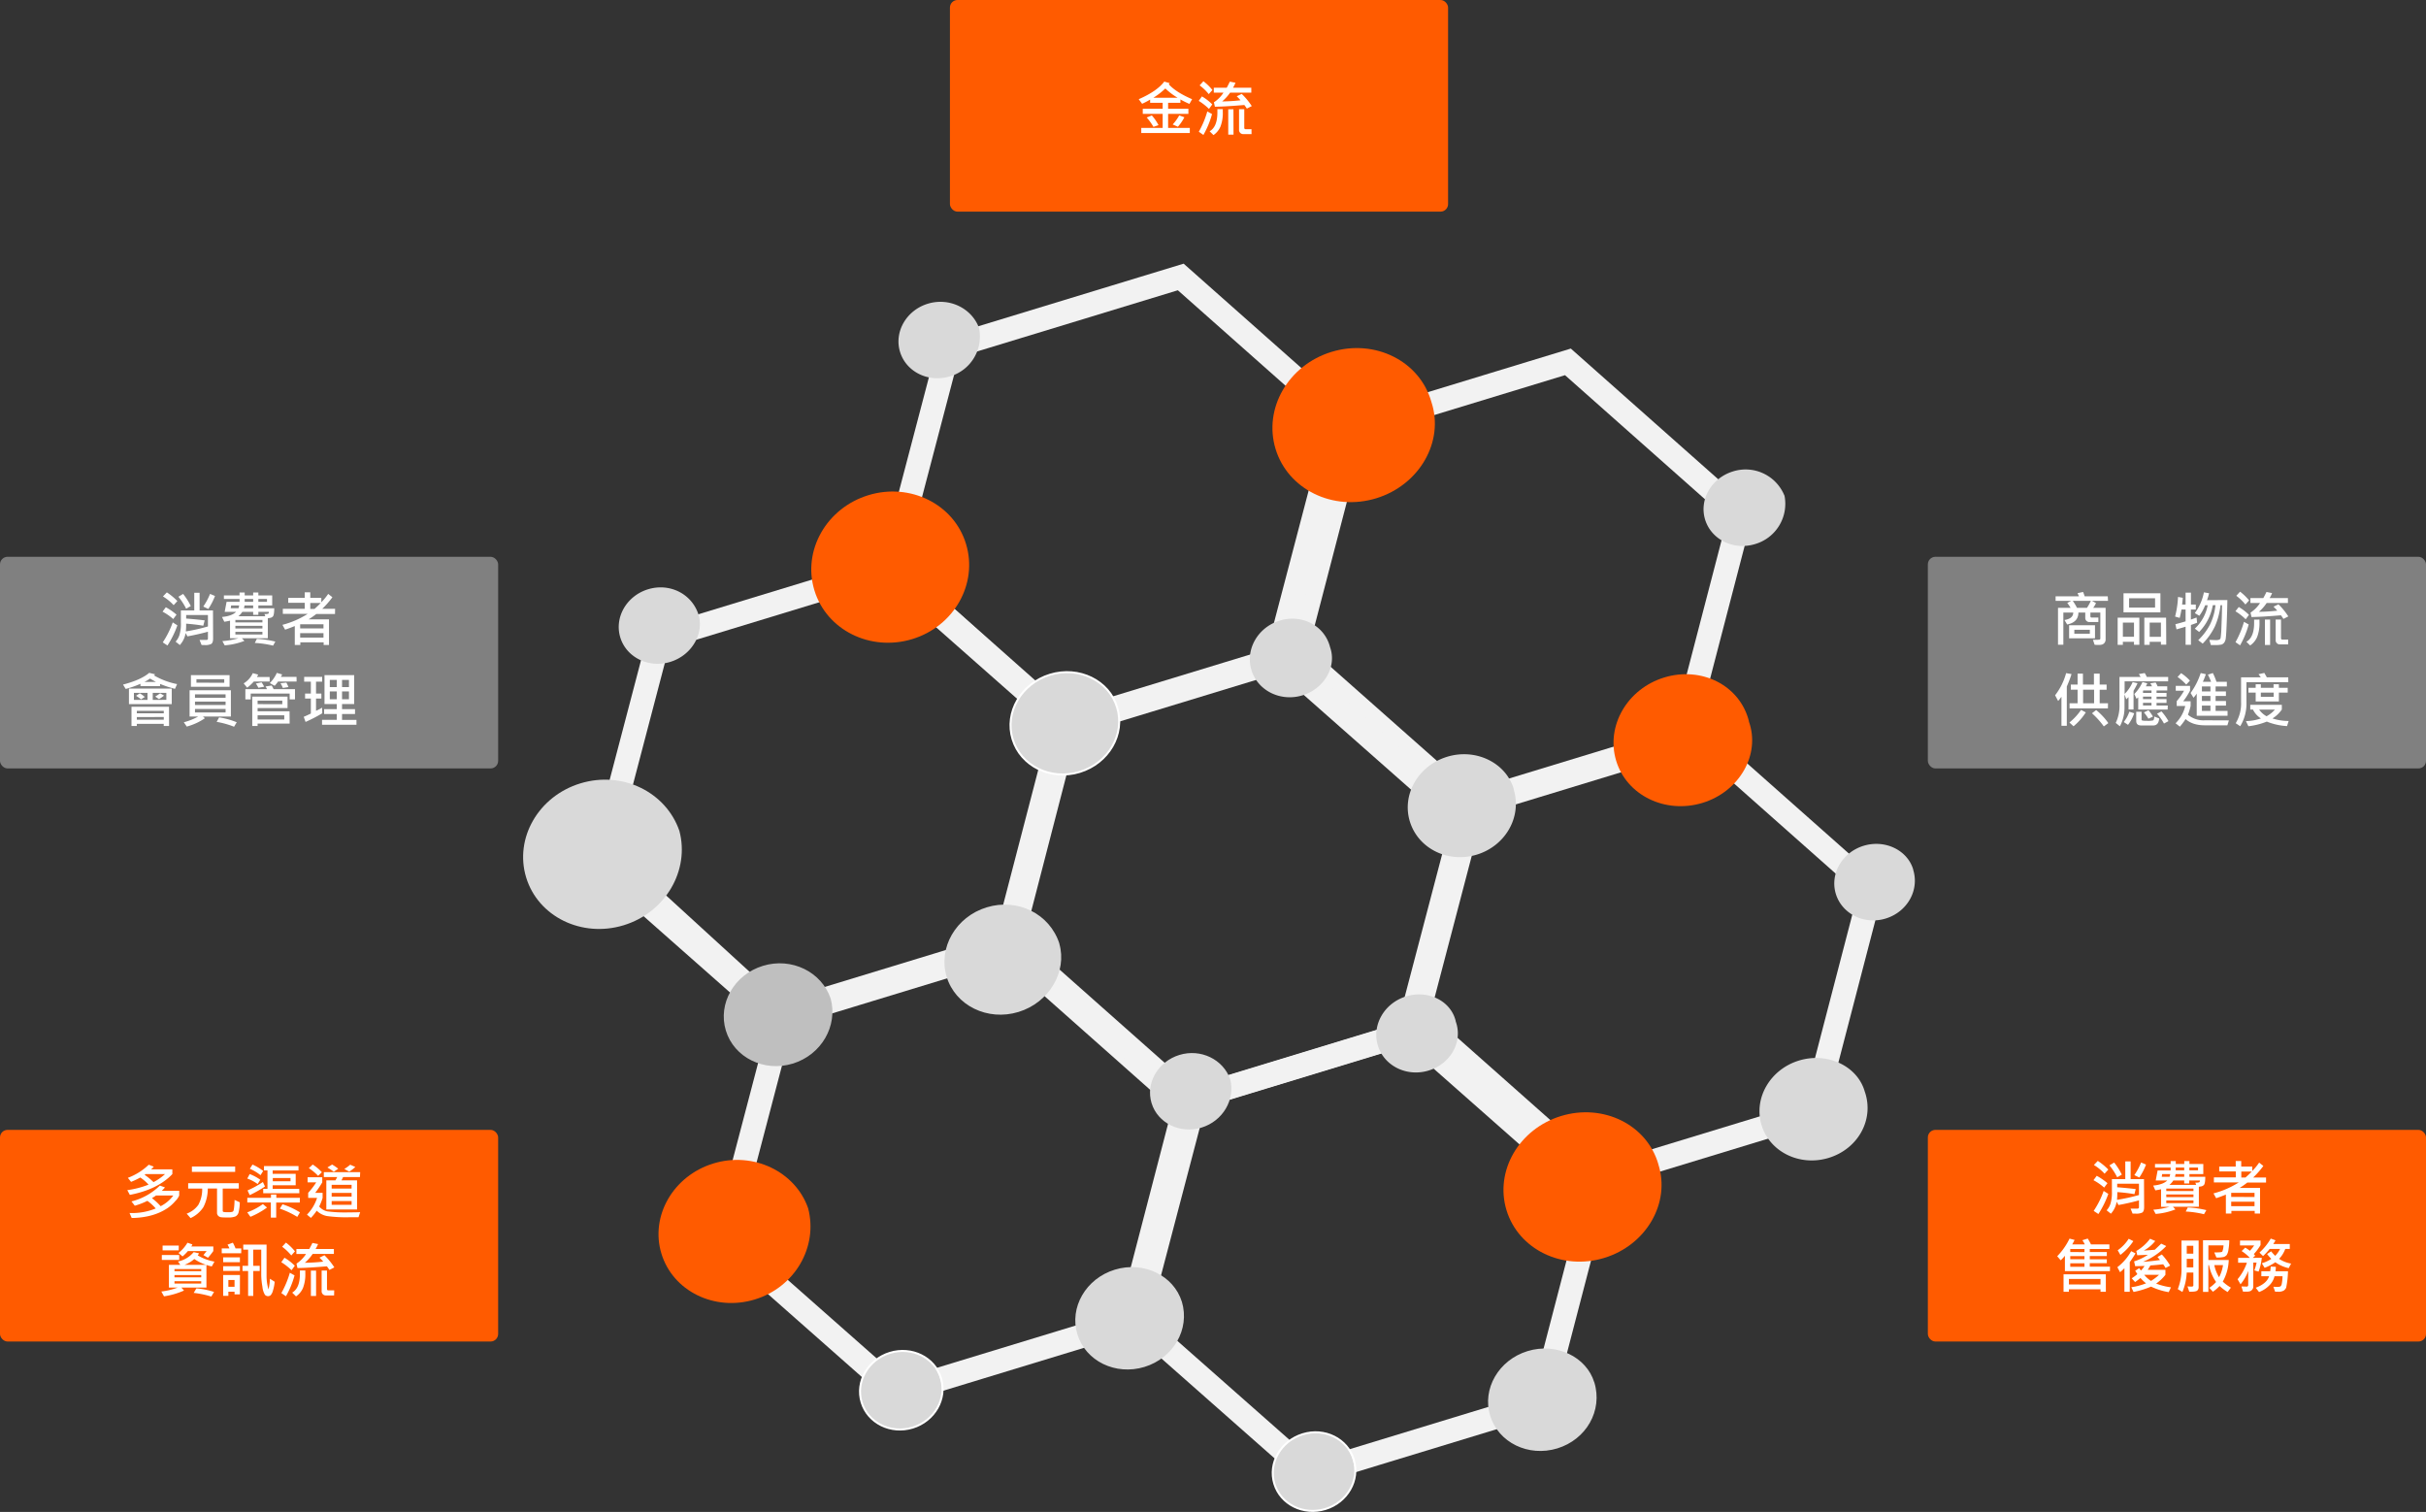 <svg data-name="layer1" xmlns="http://www.w3.org/2000/svg" viewBox="0 0 907 565.22">
  <rect x="0" y="0" width="907" height="565.22" fill="#333333" stroke="none"/>
  <g class="js-group js-group1" data-name="g1">
    <path fill="none" stroke="#f2f2f2" stroke-miterlimit="8" stroke-width="8.882" d="M397.59 270.6l86.65-26.41 21.72-83.47-64.52-57.18-86.65 26.41-21.92 83.53 64.72 57.12z"/>
    <path d="M414.16 264.81c-2.54-7.22-11.09-11.45-19.28-8.95s-12.94 10.77-10.6 18.49 10.9 11.95 19.1 9.45a15.66 15.66 0 0 0 10.78-19" fill="#d9d9d9" fill-rule="evenodd"/>
    <path d="M414 265.3c-2.35-7.71-10.9-11.94-19.09-9.44s-12.94 10.77-10.6 18.49 10.9 11.95 19.1 9.45 12.94-10.78 10.59-18.5" fill="none" stroke="#fff" stroke-linejoin="round" stroke-width=".751"/>
    <path fill="none" stroke="#f2f2f2" stroke-miterlimit="8" stroke-width="8.882" d="M489.73 550.93l86.65-26.41 21.73-83.47-64.52-57.19-86.65 26.41-21.93 83.54 64.72 57.12z"/>
    <path d="M596.05 516.79c-2.89-9.52-14.13-15-24.93-11.7s-17.08 14.1-14 24.15 14.29 15.52 25.09 12.23 17.08-14.1 13.86-24.68M505.71 545.72c-1.94-7.81-10.49-12-18.69-9.54s-12.94 10.78-10.59 18.5 10.89 11.94 19.09 9.44 12.94-10.77 10.19-18.4" fill="#d9d9d9" fill-rule="evenodd"/>
    <path d="M506.11 545.63c-2.34-7.72-10.89-12-19.09-9.45s-12.94 10.78-10.59 18.5 10.89 11.94 19.09 9.44 12.94-10.77 10.59-18.49" fill="none" stroke="#fff" stroke-linejoin="round" stroke-width=".751"/>
    <path fill="none" stroke="#f2f2f2" stroke-miterlimit="8" stroke-width="8.882" d="M289.16 379.44l86.63-26.4 21.71-83.47-64.51-57.2-86.63 26.4-21.91 83.54 64.71 57.13zM441.82 411.95l86.63-26.4L550.36 302l-64.78-57.33-86.62 26.4-21.65 83.68 64.51 57.2z"/>
    <path fill="none" stroke="#f2f2f2" stroke-miterlimit="8" stroke-width="8.882" d="M335.43 520.51l86.62-26.4 21.71-83.48-64.51-57.2-86.62 26.41-21.92 83.53 64.72 57.14zM396.8 269.79l-62.93-56.89M289.14 377.44l-63.2-57.78M595.84 445.21l-63.29-57.53"/>
    <path d="M396.09 352.82c-3.61-11.25-15.63-17.15-27.18-13.63s-18.25 15.13-15 25.93 15.31 16.71 26.86 13.19 18.25-15.13 15.28-25.49M417.77 264.81c-3.17-10.4-14.4-15.87-25.19-12.58s-17.08 14.09-14 24.13 14.28 15.51 25.08 12.22 17.07-14.09 14.13-23.77" fill="#d9d9d9" fill-rule="evenodd"/>
    <path d="M417.65 264.45c-3-10-14.28-15.51-25.07-12.22s-17.08 14.09-14 24.13 14.28 15.51 25.08 12.22 17.07-14.09 14-24.13" fill="none" stroke="#fff" stroke-linejoin="round" stroke-width=".751"/>
    <path d="M310.56 373.32c-3.38-10-14.58-15.53-25.31-12.26s-16.95 14.11-13.88 24.2 14.27 15.63 25 12.36 16.95-14.11 14.19-24.3" fill="#bfbfbf" fill-rule="evenodd"/>
    <path d="M441.86 486.65c-3.05-9.83-14.28-15.3-25.07-12s-17.07 14.1-14 24.14 14.28 15.51 25.08 12.22 17.07-14.1 14-24.35M254 310.62c-5-14.54-21.29-22.55-37-17.77s-24.74 20.52-20.29 35.17 20.77 22.65 36.44 17.88 24.78-20.52 20.85-35.28M459.93 403.46c-2.62-7.42-11-11.53-19-9.08s-12.68 10.51-10.4 18 10.65 11.61 18.67 9.16 12.68-10.51 10.73-18.1M351.52 515.58c-2.08-8.1-10.62-12.33-18.81-9.83s-12.92 10.77-10.58 18.49 10.89 11.95 19.08 9.45 12.92-10.77 10.31-18.11" fill="#d9d9d9" fill-rule="evenodd"/>
    <path d="M351.79 515.2c-2.35-7.72-10.89-11.95-19.08-9.45s-12.92 10.77-10.58 18.49 10.89 11.95 19.08 9.45 12.92-10.77 10.58-18.49" fill="none" stroke="#fff" stroke-linejoin="round" stroke-width=".751"/>
    <path fill="none" stroke="#f2f2f2" stroke-miterlimit="8" stroke-width="8.882" d="M542.35 302.33l86.63-26.4 21.72-83.46-64.51-57.19-86.64 26.41-21.92 83.53 64.72 57.11z"/>
    <path d="M667.12 185.24a15.66 15.66 0 0 0-19.24-9c-8 2.45-12.69 10.52-10.4 18s10.64 11.61 18.67 9.16a15.68 15.68 0 0 0 11-18.18M558.71 297.36c-2.34-8-10.88-12.27-19.08-9.77s-12.94 10.78-10.63 18.49 10.9 11.95 19.09 9.45 12.94-10.78 10.58-18.17" fill="#d9d9d9" fill-rule="evenodd"/>
    <path d="M558.72 297.04c-2.35-7.72-10.89-11.95-19.09-9.45s-12.94 10.78-10.63 18.49 10.9 11.95 19.09 9.45 12.94-10.78 10.59-18.49" fill="none" stroke="#fff" stroke-linejoin="round" stroke-width=".751"/>
    <path fill="none" stroke="#f2f2f2" stroke-miterlimit="8" stroke-width="8.882" d="M591.21 442.31l86.65-26.41 21.72-83.48-64.52-57.19-86.65 26.41-21.93 83.54 64.73 57.13z"/>
    <path d="M565.93 294.92c-2.93-9.78-14.16-15.31-24.93-12s-17 14.12-13.89 24.22 14.27 15.63 25 12.36 17-14.12 13.77-24.51M697.23 408.28c-2.6-9.63-13.84-15.1-24.64-11.81s-17.07 14.11-14 24.15 14.29 15.53 25.1 12.24 17.07-14.11 13.56-24.58M715.3 325.09c-2.14-7.25-10.51-11.35-18.54-8.91s-12.69 10.52-10.4 18 10.64 11.65 18.64 9.2 12.69-10.52 10.26-18.29M608.1 437.21a15.8 15.8 0 0 0-19.61-9.64c-8.19 2.49-12.94 10.78-10.59 18.49s10.9 11.95 19.1 9.45 12.94-10.78 11.1-18.3" fill="#d9d9d9" fill-rule="evenodd"/>
    <path d="M607.59 437.02c-2.35-7.72-10.9-12-19.1-9.45s-12.94 10.78-10.59 18.49 10.9 11.95 19.1 9.45 12.94-10.78 10.59-18.49" fill="none" stroke="#fff" stroke-linejoin="round" stroke-width=".751"/>
    <path d="M544.25 381.75c-1.79-7.59-10.32-11.78-18.51-9.28s-12.94 10.73-10.6 18.39 10.85 11.84 19 9.34 12.94-10.72 10.07-18.45M497.27 241.92c-2.1-8.18-10.64-12.41-18.83-9.91s-12.92 10.77-10.57 18.49 10.89 11.94 19.07 9.45 12.93-10.78 10.33-18M261.17 229.84c-2.49-7.9-10.84-12-18.87-9.55s-12.68 10.51-10.4 18 10.64 11.6 18.67 9.16 12.68-10.52 10.6-17.63M366 122.54c-2.73-7.33-11.09-11.44-19.11-9s-12.68 10.51-10.4 18 10.64 11.61 18.67 9.16A15.49 15.49 0 0 0 366 122.54M521.36 153.92c-1.82-7.75-10.18-11.85-18.22-9.4s-12.69 10.52-10.4 18 10.65 11.61 18.68 9.16 12.69-10.52 9.94-17.79" fill="#d9d9d9" fill-rule="evenodd"/>
  </g>
  <g class="js-group js-group2" data-name="g2">
    <rect x="355.15" width="186.24" height="79.12" rx="2.83" fill="#ff5b00"/>
    <path d="M445.69 37.09l-1 1.75a31.64 31.64 0 0 1-3.37-1.66v1.26h-4.6v2.21h7.58v1.93h-7.58v5.24h8.11v1.91h-18.15v-1.91h8v-5.24h-7.44v-1.93h7.44v-2.21H430v-1.21a29.64 29.64 0 0 1-3 1.57l-1.27-1.71q6.86-3 9.55-6.59l2 .58a1.3 1.3 0 0 1-.3.43q2.56 2.91 8.71 5.58zm-12.56 9.69l-1.89.65a22.26 22.26 0 0 0-2.52-3.5l1.91-.79a18.74 18.74 0 0 1 2.5 3.64zm7.14-10.23a24.83 24.83 0 0 1-4.59-3.48 26.88 26.88 0 0 1-4.48 3.48zm2.53 7.29a17.82 17.82 0 0 1-2.42 3.55l-1.95-.86a17 17 0 0 0 2.44-3.39zM453.23 39.04L452 40.71a22.36 22.36 0 0 0-3.84-3l1.2-1.67a18.27 18.27 0 0 1 3.87 3zm-.09 3.6a33.23 33.23 0 0 1-3.23 7.81l-1.71-1.2a35 35 0 0 0 3.17-7.59zm.16-9l-1.39 1.55a18.34 18.34 0 0 0-3.41-3.27l1.41-1.55a19.37 19.37 0 0 1 3.39 3.3zm3.86 7.17v1a14.08 14.08 0 0 1-.87 5.52 7.43 7.43 0 0 1-2.61 3.17l-1.44-1.42q2.89-1.66 2.9-7v-1.29zM468 39.66l-1.85.94a13.37 13.37 0 0 0-.94-1.35c-4.73.4-8.41.61-11 .65l-.37-1.66a12 12 0 0 0 3.57-3.6h-3.61V32.8h4.83q.45-.78 1.17-2.28l2.11.43a17.67 17.67 0 0 1-.92 1.85h6.83v1.84h-7.93a16.72 16.72 0 0 1-2.97 3.28 68.47 68.47 0 0 0 6.87-.43 16.58 16.58 0 0 0-1.42-1.49l1.87-.9a26.44 26.44 0 0 1 3.76 4.56zm-6.83 10.68h-1.97v-9.5h1.94zm6.74-.21h-3a1.54 1.54 0 0 1-1.67-1.66v-7.65h1.95v7a.48.48 0 0 0 .13.33.4.4 0 0 0 .28.14h2.29z" fill="#fff"/>
  </g>
  <path class="js-group js-group2" data-name="g2" d="M535.16 150.3c-4.32-15.38-21.16-23.69-37.33-18.76s-25.54 21.18-20.94 36.3 21.44 23.38 37.6 18.45 25.55-21.18 20.67-36" fill="#ff5b00" fill-rule="evenodd"/>
  <g class="js-group js-group3" data-name="g3">
    <rect x="720.76" y="208.15" width="186.24" height="79.12" rx="2.83" fill="gray"/>
    <path d="M788.12 224.63h-6l1.5.81a9.2 9.2 0 0 1-1.05 1.8h4.65v11.85a1.9 1.9 0 0 1-.36 1.15 1.93 1.93 0 0 1-.83.67 4.39 4.39 0 0 1-1.54.19q-.57 0-1.38-.06l-.63-1.86h1a6 6 0 0 0 1.54-.1.4.4 0 0 0 .22-.4v-9.67h-3.71v1.49a.39.39 0 0 0 .12.23.35.35 0 0 0 .22.13h2.64v1.68H781a1.52 1.52 0 0 1-1.39-1.4v-2.13h-2.57q0 3.6-4.2 4.45l-1-1.68c2.17-.34 3.26-1.27 3.28-2.77h-3.7v12h-2v-13.77h4.71a16.8 16.8 0 0 0-1.25-1.84l1.46-.77h-5.82v-1.71h8.72c-.1-.27-.28-.66-.52-1.17l2.07-.45a13.5 13.5 0 0 1 .59 1.62h8.64zm-4.87 14h-9.68v-4.9h9.68zm-1.56-14h-6.75a16 16 0 0 1 1.57 2.61h3.73a17.1 17.1 0 0 0 1.45-2.61zm-.37 12.29v-1.48h-5.8v1.48zM799.83 241.04h-2v-1.12h-4.16v1.14h-1.95v-10.14h8.11zm-2-3v-5.28h-4.16v5.28zm9.88-9.12h-13.8v-7.12h13.8zm-2-1.78v-3.49H796v3.49zm4.18 13.86h-2v-1.08h-4.2v1.14h-2v-10.14h8.14zm-2-2.94v-5.3h-4.2v5.3zM821.42 232.8c-.6.24-1.37.52-2.3.83v7.41h-2v-6.76c-.75.24-1.88.56-3.39 1l-.43-1.93c1.2-.3 2.47-.65 3.82-1.06v-4.43h-1.55c-.13.88-.35 1.93-.65 3.13l-1.73-.5a35.56 35.56 0 0 0 1.1-7.33l1.78.32c-.08 1-.16 1.82-.25 2.51h1.3v-4.45h2v4.45h1.82v1.87h-1.85v3.77c1.32-.47 2-.73 2.14-.78zm11.32-8.48q-.06 3.84-.24 8.35t-.34 5.76a3.59 3.59 0 0 1-.59 1.79 2.27 2.27 0 0 1-1 .74 11.79 11.79 0 0 1-2.7.18h-1.3l-.57-1.92c.85 0 1.56.07 2.13.07a3.8 3.8 0 0 0 1.69-.21 1.18 1.18 0 0 0 .41-.68 39.71 39.71 0 0 0 .29-4q.16-3.54.24-8.15h-.6a26.26 26.26 0 0 1-2.09 7.93 24 24 0 0 1-4.56 6.43l-1.67-1.29a22.46 22.46 0 0 0 4.45-5.92 21.25 21.25 0 0 0 2-7.15h-1a19 19 0 0 1-5.1 10l-1.62-1.24a16 16 0 0 0 4.81-8.74h-.94a17.92 17.92 0 0 1-2.18 3.93l-1.69-1a19.36 19.36 0 0 0 3.4-7.76l1.93.34a21.76 21.76 0 0 1-.77 2.59zM840.81 229.85l-1.22 1.66a21.61 21.61 0 0 0-3.84-3l1.25-1.59a18.54 18.54 0 0 1 3.81 2.93zm-.1 3.6a33.3 33.3 0 0 1-3.22 7.8l-1.71-1.19a35.3 35.3 0 0 0 3.17-7.6zm.17-9l-1.4 1.54a18 18 0 0 0-3.41-3.26l1.42-1.54a19.71 19.71 0 0 1 3.39 3.29zm3.86 7.17v1a14.06 14.06 0 0 1-.87 5.51 7.37 7.37 0 0 1-2.61 3.17l-1.41-1.38q2.89-1.67 2.89-7v-1.28zm10.8-1.19l-1.84.94a15.22 15.22 0 0 0-.94-1.35c-4.74.4-8.41.62-11 .65l-.36-1.66a12.21 12.21 0 0 0 3.57-3.6h-3.61v-1.84h4.82c.3-.52.69-1.28 1.18-2.27l2.1.42a14.46 14.46 0 0 1-.92 1.85h6.84v1.84h-7.94a16.66 16.66 0 0 1-2.91 3.31 65.28 65.28 0 0 0 6.86-.43 14 14 0 0 0-1.41-1.48l1.86-.9a25.55 25.55 0 0 1 3.7 4.55zm-6.82 10.68h-1.94v-9.49h1.94zm6.74-.21h-3a1.55 1.55 0 0 1-1.67-1.65v-7.63h2v7a.48.48 0 0 0 .13.33.38.38 0 0 0 .27.15h2.3zM774.47 251.99c-.25.85-.61 1.86-1.07 3l-.69 1.66v14.68h-2v-10.86c-.33.47-.74 1-1.24 1.59l-1.14-2.14a23.38 23.38 0 0 0 4.12-8.28zm5.34 14.33a22.6 22.6 0 0 1-4.58 5.19l-1.55-1.41a21.78 21.78 0 0 0 4.36-4.72zm8.27-1.49h-14.34v-1.91h3v-5.09h-2.53v-1.91h2.53v-4.1h2v4.1h4.11v-4.1H785v4.1h2.59v1.93H785v5.07h3.11zm-5.17-1.91v-5.09h-4.11v5.09zm5.32 7.4l-1.68 1.24a30.27 30.27 0 0 0-4.43-4.91l1.56-1.21a23.79 23.79 0 0 1 4.55 4.88zM810.59 254.72h-16.27v4.7a13.72 13.72 0 0 0 3-4.42l1.84.41a30.76 30.76 0 0 1-1.5 2.83v7h-1.87v-4.64l-.83.82-.68-1.85v4.75a14.8 14.8 0 0 1-1.72 7.18l-1.56-1.25a14.67 14.67 0 0 0 1.4-6.84v-10.34h7.89a9.83 9.83 0 0 0-.65-1.08l2.19-.38a9.18 9.18 0 0 1 .79 1.46h8zm-12.69 11.93a15.21 15.21 0 0 1-2.3 4.32l-1.6-1.05a12.66 12.66 0 0 0 2.09-3.86zm12.51-1.39h-11v-4.56q-.24.23-.63.54l-.83-1.8a15 15 0 0 0 3.05-4.46l1.8.47c-.17.4-.35.78-.54 1.13h2.31a8.26 8.26 0 0 0-.64-1.13l2-.31a12 12 0 0 1 .73 1.44h3.6v1.55h-4v.9h3.73v1.4h-3.73v.92h3.73v1.41h-3.73v1h4.2zm-3.17 3.32c-.13 1.74-.87 2.62-2.22 2.62h-4.55c-1.2 0-1.81-.57-1.81-1.69v-3.44h2v2.88a.4.4 0 0 0 .25.4 7.09 7.09 0 0 0 1.69.11 8.19 8.19 0 0 0 2.4-.16 1.06 1.06 0 0 0 .31-.59 3.46 3.46 0 0 0 .11-.84zm-2.87-9.55v-.9h-3.06l-.11.15v.75zm0 2.32v-.92h-3.17v.92zm0 2.38v-1h-3.17v1zm.56 4.16l-1.71.79a16.32 16.32 0 0 0-1.68-2.36l1.72-.81a15.12 15.12 0 0 1 1.67 2.41zm5.79 1.69l-1.68.91a18.54 18.54 0 0 0-2.61-3.67l1.67-.88a21 21 0 0 1 2.62 3.64zM833.31 269.31l-.57 1.84h-8.38q-4.67 0-7.25-2.34a22.8 22.8 0 0 1-2.14 2.84l-1.59-1.27a13.54 13.54 0 0 0 3.62-6.46h-3.2v-1.8a24.47 24.47 0 0 0 2.75-3.9h-3.11v-1.82h5.35v1.76a24.91 24.91 0 0 1-2.56 4H819v1.76a24.05 24.05 0 0 1-1 3.28 9 9 0 0 0 6.37 2.07zm-14.57-14.85l-1.38 1.46a21.22 21.22 0 0 0-3.24-2.85l1.32-1.42a16.19 16.19 0 0 1 3.3 2.81zm14.07 13.11h-11.53v-8.26a17.73 17.73 0 0 1-1.19 1.54l-1.1-1.78a27 27 0 0 0 3.78-7.46l1.93.43a29 29 0 0 1-1.12 2.83h3.07a25.83 25.83 0 0 0-1.19-2.66l1.85-.6a22.81 22.81 0 0 1 1.35 3.26h3.88v1.76h-4.2v1.86h3.86v1.68h-3.86v1.89h3.88v1.71h-3.88v2h4.47zm-6.4-9.08v-1.86h-3.19v1.86zm0 3.57v-1.89h-3.19v1.89zm0 3.71v-2h-3.19v2zM855.52 255.02h-15.65v7.38a16.36 16.36 0 0 1-2.32 9.09l-1.69-1.13a14.29 14.29 0 0 0 2-8v-9.14h7.37a11.77 11.77 0 0 0-.85-1.18l2.18-.47c.29.5.61 1.05.94 1.65h8zm.13 14.51l-.6 1.91a23.73 23.73 0 0 1-7.57-1.68 26.69 26.69 0 0 1-6.88 1.73l-.92-1.91a18.65 18.65 0 0 0 5.62-1 8.08 8.08 0 0 1-3-3.33h-1v-1.77h11.8v1.77a11.79 11.79 0 0 1-3.49 3.33 19.49 19.49 0 0 0 6.04.95zm-.35-10.61H852v3.3h-8.68v-3.3h-2.7v-1.8h2.7v-1.33h1.93v1.33H850v-1.33h2v1.33h3.3zm-4.75 6.35h-5.94a8.14 8.14 0 0 0 2.78 2.49 11.2 11.2 0 0 0 3.16-2.53zm-.51-4.78v-1.57h-4.79v1.57z" fill="#fff"/>
  </g>
  <path class="js-group js-group3" data-name="g3" d="M653.87 269.63c-3.38-13.51-17.8-20.59-31.65-16.37s-21.89 18.14-18 31.1 18.37 20 32.22 15.81 21.88-18.14 17.38-30.54" fill="#ff5b00" fill-rule="evenodd"/>
  <g class="js-group js-group4" data-name="g4">
    <rect x="720.76" y="422.39" width="186.24" height="79.12" rx="2.83" fill="#ff5b00"/>
    <path d="M787.91 442.32l-1.23 1.65a21.07 21.07 0 0 0-4-2.77l1.22-1.64a23.2 23.2 0 0 1 4.01 2.76zm.32 4a35.7 35.7 0 0 1-3.71 7.53l-1.76-1.17a33.31 33.31 0 0 0 3.73-7.47zm0-9.09l-1.4 1.54a18.42 18.42 0 0 0-4-3.26l1.46-1.52a23.05 23.05 0 0 1 3.94 3.23zm13.39 14.05c0 1-.22 1.67-.67 2a5.07 5.07 0 0 1-2.47.42h-1.18l-.74-1.87h2.49c.43 0 .64-.19.64-.48v-2.6q-3.65 1-7.67 1.74l-.67-1.25a8.69 8.69 0 0 1-2.16 4.49l-1.59-1.27a6.72 6.72 0 0 0 1.41-2.39 14.21 14.21 0 0 0 .56-4.63v-4.65h5v-6.61h2v6.61h5zm-8.34-12.16l-1.73 1a24.39 24.39 0 0 0-2.9-4.46l1.76-1.06a24 24 0 0 1 2.87 4.51zm6.41 7.63v-4.23h-8.14v1.32q3.51.27 6.92.68l-.47 1.9q-2.84-.5-6.41-.77a26.18 26.18 0 0 1-.11 2.9 71.34 71.34 0 0 0 8.21-1.81zm2.64-11.39a22.93 22.93 0 0 1-2.51 4.84l-1.86-.9a23.72 23.72 0 0 0 2.53-4.72zM824.48 439.92c0 1.73-.2 2.75-.5 3.05a1.78 1.78 0 0 1-1 .55l-.9.14v7.46h-9.7l.94 1a25.45 25.45 0 0 1-7.39 1.69l-.86-1.58a29.14 29.14 0 0 0 6.05-1.08h-3.17v-6.57a20.21 20.21 0 0 1-2.15.41l-.79-1.78q3.64-.33 5.27-1.91h-4.33l.71-3.75h4.86v-1.08h-5.84v-1.33h5.84v-1.08h1.93v1.08h3.17v-1.08h1.93v1.08h5.19v3.78h-5.19v1zm-13.12-1h-3l-.15 1h2.92a10 10 0 0 0 .23-1zm8.7 6.33v-.92H809.9v.92zm0 2.28v-1H809.9v1zm0 2.25v-1H809.9v1zm2.42-8.46h-4v1.1h-1.88v-1.1h-4.07a7.39 7.39 0 0 1-1.45 1.64h10l-.32-.87a3.37 3.37 0 0 0 1.42-.1c.22-.13.3-.35.3-.7zm-5.88-1.4v-1h-3.23a5.61 5.61 0 0 1-.23 1zm0-2.4v-1.06h-3.17v1.06zm8.29 14.86l-.89 1.54a36.18 36.18 0 0 0-6.83-1l.77-1.52a36.19 36.19 0 0 1 6.95 1zm-3.12-14.86v-1.06h-3.24v1.06zM847.2 442.08h-7a32.57 32.57 0 0 1-2.85 2h7.61v9.59h-2v-1h-8.72v1h-2.06v-7.08q-1.74.7-3.63 1.35l-1-1.8a33.52 33.52 0 0 0 9.46-4.11h-9.31v-1.89h8.19v-2.22h-6.19v-1.8h6.16v-2.1h2.06v2.08h4.13v1.66a21.54 21.54 0 0 0 2.57-3.14l1.57 1.25a31.87 31.87 0 0 1-3.79 4.32h4.8zm-4.31 5.39v-1.55h-8.72v1.54zm0 3.44v-1.66h-8.72v1.67zm-1-12.94h-3.94v2.22h1.58c.9-.8 1.68-1.54 2.33-2.22zM788.83 475.2H772v-5.75a14.06 14.06 0 0 1-1.57 1.7l-1.31-1.52a24.88 24.88 0 0 0 4.61-6.59l1.89.49c-.24.51-.54 1.06-.88 1.67h4.69a9.43 9.43 0 0 0-.9-1.56l2-.62a17.92 17.92 0 0 1 1.21 2.18h6.89v1.72h-7.33v1.13h6.37v1.5h-6.37v1.22h6.37v1.46h-6.37v1.3h7.56zm-1.52 7.72h-2V482h-11.82v.92h-2v-6.54h15.8zm-2-2.71v-2.09h-11.82v2.06zm-6-12.12v-1.17H774v1.13zm0 2.66v-1.16H774v1.16zm0 2.82v-1.3H774v1.3zM798.4 468.55c-.52.89-1.24 2-2.15 3.28v11.09h-2v-8.83a15.69 15.69 0 0 1-1.64 1.51l-1-1.87a19.18 19.18 0 0 0 5.16-6zm-.82-4.57a21.26 21.26 0 0 1-4.84 5.15l-1-1.73a15.61 15.61 0 0 0 4.11-4.3zm14.08 17.27l-.85 1.8a24.48 24.48 0 0 1-6.61-2.07 30.75 30.75 0 0 1-6.54 2l-.83-1.76a25.22 25.22 0 0 0 5.51-1.46 15.69 15.69 0 0 1-2.1-2 24.8 24.8 0 0 1-2 1.52l-1.27-1.4a20.66 20.66 0 0 0 2.12-1.56l-.81-1.25 1.5-1a6.74 6.74 0 0 0 .66.9 11.6 11.6 0 0 0 1.33-1.71l-3.49.09-.41-1.8a20.12 20.12 0 0 0 5.17-2.47c-.87.06-2.21.12-4 .17l-.34-1.59a17.26 17.26 0 0 0 5.14-4.57l1.93.84a14.1 14.1 0 0 1-4.27 3.58c1.24-.07 2.61-.17 4.12-.32 1.31-1.24 2.1-2 2.38-2.27l1.89.9a25.74 25.74 0 0 1-8.68 5.89q2.29-.12 6.34-.66c-.24-.32-.56-.7-.94-1.14l1.63-.94a23.85 23.85 0 0 1 3.1 4.16l-1.71.89a8.81 8.81 0 0 0-.9-1.38c-1.61.17-3.2.32-4.76.44-.14.27-.47.81-1 1.64h6.61v1.85a15.55 15.55 0 0 1-3.48 3.28 24.75 24.75 0 0 0 5.56 1.4zm-4.47-4.67h-5.53a10.67 10.67 0 0 0 2.52 2.27 17.38 17.38 0 0 0 3.01-2.27zM822 481.28a1.58 1.58 0 0 1-.51 1.17c-.34.33-1.34.48-3 .44l-.67-2a10.76 10.76 0 0 0 1.28.09 1.51 1.51 0 0 0 .75-.11.38.38 0 0 0 .17-.36v-4.79h-2.48a21.33 21.33 0 0 1-1.61 7.27l-1.73-1.07a20.39 20.39 0 0 0 1.39-8.16v-10H822zm-2-12.62v-2.94h-2.45v2.94zm0 5.13v-3.2h-2.45v3.2zm14.05 7.6l-1.22 1.62a18 18 0 0 1-3-2.25 16.52 16.52 0 0 1-2.5 2.15l-1.33-1.48a13.08 13.08 0 0 0 2.52-2.17 16.72 16.72 0 0 1-2.65-6.31h-.24v10h-2v-19.28h9.82a19.39 19.39 0 0 1-.3 3.44 5 5 0 0 1-.67 2.08 2.78 2.78 0 0 1-.94.67 10 10 0 0 1-2.9.24l-.79-1.89c1.85 0 2.85-.07 3-.33a7.28 7.28 0 0 0 .45-2.3h-5.66v5.46h7.61a17.66 17.66 0 0 1-2.23 8.07 16.08 16.08 0 0 0 3.07 2.28zm-3-8.44h-3.19a13.63 13.63 0 0 0 1.78 4.53 14.08 14.08 0 0 0 1.47-4.56zM845.6 470.19a19.72 19.72 0 0 1-1.2 5.19l-1.58-.45a16.34 16.34 0 0 0 .83-2.92h-1.22v8.91a1.75 1.75 0 0 1-.37 1.14 1.94 1.94 0 0 1-.82.64 4.76 4.76 0 0 1-1.51.17h-1.14l-.59-1.95c.42 0 1.1.05 2 .05.35 0 .53-.23.53-.67v-5.18a16.74 16.74 0 0 1-2.87 5l-1.1-1.89a19.44 19.44 0 0 0 3.48-6.18h-3.28v-1.82h4.37a15.89 15.89 0 0 0-3.06-2.54l1.34-1.28a11.57 11.57 0 0 1 1.74 1.19 17.42 17.42 0 0 0 1.61-2h-5.3v-1.84h7.68v1.71a21.34 21.34 0 0 1-2.51 3.37 4.33 4.33 0 0 1 .51.6l-.92.8zm9.8 5.06a34.07 34.07 0 0 1-.68 6.14 2.66 2.66 0 0 1-.9 1.07 3.86 3.86 0 0 1-2.16.43h-1.07l-.65-1.85c.39 0 .84.05 1.35.05a2.91 2.91 0 0 0 1.31-.19 1.68 1.68 0 0 0 .48-1 16.52 16.52 0 0 0 .28-2.79h-3a7.1 7.1 0 0 1-2 3.48 10.34 10.34 0 0 1-3.78 2.42l-1.24-1.6q4.13-1.56 5-4.3h-2.9v-1.86h3.31a17.34 17.34 0 0 0 .19-1.76l1.92.1c0 .26 0 .81-.14 1.66zm1.17-2.88l-.9 1.71a13.68 13.68 0 0 1-5-2.2 18.43 18.43 0 0 1-4 2.08l-1.06-1.7a12.88 12.88 0 0 0 3.56-1.65 15.19 15.19 0 0 1-1.58-1.82l1.51-1a16.27 16.27 0 0 0 1.53 1.69 10.79 10.79 0 0 0 1.82-2.59h-3.89a25.52 25.52 0 0 1-2.48 2.68l-1.34-1.31a21.73 21.73 0 0 0 4.22-5.23l1.78.64a13.49 13.49 0 0 1-.86 1.4h6.19v1.82h-1.69a10.34 10.34 0 0 1-2.3 3.71 11.29 11.29 0 0 0 4.49 1.77z" fill="#fff"/>
  </g>
  <path class="js-group js-group4" data-name="g4" d="M620 435.21c-4.28-14.81-20.65-22.8-36.37-18s-24.86 20.55-20.4 35.2 20.82 22.65 36.54 17.85 24.86-20.55 20.23-35" fill="#ff5b00" fill-rule="evenodd"/>
  <g class="js-group js-group5" data-name="g5">
    <rect y="422.39" width="186.24" height="79.12" rx="2.83" fill="#ff5b00"/>
    <path d="M64.44 438.92q-5.46 5.75-15.9 7.77l-.95-1.77a34.31 34.31 0 0 0 7.95-2.06 16.24 16.24 0 0 0-3.09-2.66 30 30 0 0 1-3.45 1.63l-1.2-1.51a22.68 22.68 0 0 0 7.81-4.9l1.89.72a11.14 11.14 0 0 1-1 1h7.93zm2.56 8a5.86 5.86 0 0 1-1.38 2 15 15 0 0 1-2.93 2.68 19.88 19.88 0 0 1-3.62 1.92 22.86 22.86 0 0 1-4.56 1.31 29.73 29.73 0 0 1-5.27.5l-.81-1.87a23.06 23.06 0 0 0 9.79-1.69 17.49 17.49 0 0 0-3.12-2.85 26.94 26.94 0 0 1-4.7 1.82l-1.25-1.6a23.1 23.1 0 0 0 10.62-5.93l1.91.69a13.61 13.61 0 0 1-1.19 1.26H67zm-5.26-8h-7.29a3.64 3.64 0 0 1-.39.26 25.08 25.08 0 0 1 3.33 2.74 20 20 0 0 0 4.31-3zm3.1 8h-6.51c-.16.14-.67.48-1.52 1a22.44 22.44 0 0 1 3.25 3 13.45 13.45 0 0 0 4.74-4zM89.65 449.47a15.79 15.79 0 0 1-.44 3.7 2.36 2.36 0 0 1-1.16 1.57 7.23 7.23 0 0 1-2.91.4c-1 0-1.7 0-2.24-.07a2 2 0 0 1-1.28-.51 1.61 1.61 0 0 1-.48-1.25v-9h-3.46a15 15 0 0 1-1.66 7 11.36 11.36 0 0 1-4.77 4.06l-1.46-1.66a9.27 9.27 0 0 0 4.35-3.27 12 12 0 0 0 1.45-6.11h-5.24v-2h18.92v2h-6v8.26a.47.47 0 0 0 .23.46 7.74 7.74 0 0 0 1.83.11 4.79 4.79 0 0 0 1.57-.15.76.76 0 0 0 .42-.46 8.5 8.5 0 0 0 .22-1.32c.08-.67.13-1.55.16-2.65zm-1.73-11.38H71.75v-2h16.17zM97.32 441.04l-1 1.6a15 15 0 0 0-3.87-2.05l.9-1.68a17.2 17.2 0 0 1 3.97 2.13zm2.51 10.38a30 30 0 0 1-6.2 3.47l-1.19-1.67a23.63 23.63 0 0 0 5.84-3.09zm12.24-1.86h-8.81v5.64h-2v-5.66h-8.8v-1.75h8.85v-1.24h2v1.24h8.81zm-13-6a45 45 0 0 1-5.71 3.22l-.81-1.75a36.92 36.92 0 0 0 5.74-3.15zm-.67-5.82l-1 1.59a17.29 17.29 0 0 0-4-2.4l1-1.57a17.64 17.64 0 0 1 3.95 2.35zm13.52 8.34H98.41v-1.66H100v-6.88h-1.3v-1.62h12.9v1.64h-9.66v1.25h8.61v4.3h-8.61v1.33h9.93zm-3.3-4.48v-1.2h-6.63v1.2zm3.52 11.63l-1 1.69a31.88 31.88 0 0 0-6.52-3.08l1-1.64a29 29 0 0 1 6.47 3zM134.65 453.16l-.61 1.89h-3.29a51.9 51.9 0 0 1-8.54-.45 7.4 7.4 0 0 1-3.8-2 19.75 19.75 0 0 1-2.18 2.7l-1.46-1.22a15.77 15.77 0 0 0 3.77-6.27h-3.32v-1.89a28.53 28.53 0 0 0 3-3.9H115v-1.91h5.48v1.91a36.5 36.5 0 0 1-2.63 3.9h2.76v1.91a20.37 20.37 0 0 1-1.27 3.21 5.42 5.42 0 0 0 3 1.81 51 51 0 0 0 8.14.38c1.52 0 2.94-.02 4.17-.07zm-14.31-14.93l-1.41 1.35a18.91 18.91 0 0 0-3.47-2.88l1.46-1.35a17.27 17.27 0 0 1 3.42 2.88zm14.24 1.8h-6.31c-.3.64-.5 1.05-.61 1.24h5.83v10.88H122v-10.88h3.41c.14-.24.36-.65.66-1.24h-5v-1.83h13.59zm-8.13-3.11l-1.66 1.13a25.42 25.42 0 0 0-2.38-1.6l1.75-1.1a15.88 15.88 0 0 1 2.29 1.57zm5 7.4v-1.4H124v1.41zm0 3v-1.37H124v1.37zm0 3.08V449H124v1.4zm1.39-14.14a14.62 14.62 0 0 1-2.27 1.75l-1.84-1a17.41 17.41 0 0 0 2.21-1.6zM80.18 471.64l-1 1.8a14.68 14.68 0 0 1-2-.56v8.45H67.8l1 1.12a29 29 0 0 1-7.48 2.17l-1-1.8a26 26 0 0 0 6.13-1.49h-3.3v-8.49h4.25l-.86-1.25a10.27 10.27 0 0 0 5.87-3.5l2 .45a3.37 3.37 0 0 1-.49.76 18.21 18.21 0 0 0 6.26 2.34zM67 471.01h-6.5v-1.84H67zm-.19-3.58h-6.02v-1.8h6.05zm8.42 7.79v-.79h-10v.79zm0 2.29v-.83h-10v.83zm0 2.34v-.88h-10v.88zm4.52-12.16a26.36 26.36 0 0 1-2 2.51l-1.7-1q.28-.33 1.2-1.5h-7a17.4 17.4 0 0 1-2 2l-1.52-1.3a13.72 13.72 0 0 0 3.35-3.82l1.84.62a2.14 2.14 0 0 1-.43.79h8.27zm-2.72 5.15a17.75 17.75 0 0 1-4.39-2.17 11.92 11.92 0 0 1-3.64 2.17zm3 10.13L79 484.7a36 36 0 0 0-6.58-1.37l1-1.69a29 29 0 0 1 6.58 1.33zM90.18 468.51H82.9v-1.81h2.87a7.62 7.62 0 0 0-.71-1.4l2-.74a17.47 17.47 0 0 1 1 2.14h2.16zm-.49 3.34h-6.25v-1.8h6.25zm0 3.28h-6.25v-1.78h6.25zm0 8.76h-2v-1h-2.31v1.55h-1.94v-7.79h6.27zm-2-2.85v-2.54h-2.31v2.54zm15-1.87a15.15 15.15 0 0 1-.61 3.2 4.33 4.33 0 0 1-.88 1.82 1.44 1.44 0 0 1-1 .36 1.53 1.53 0 0 1-1.15-.51 7.19 7.19 0 0 1-.94-3 26.63 26.63 0 0 1-.44-4.51v-9.37h-3v6.06h2.43v1.94h-2.41v9.3h-1.93v-9.3h-2.09v-1.94h2.09v-6.06h-1.82v-1.89h8.72v11.71a17.78 17.78 0 0 0 .72 5.06 19.1 19.1 0 0 0 .54-4zM110.22 473.19l-1.22 1.67a21.89 21.89 0 0 0-3.84-3l1.2-1.67a18.54 18.54 0 0 1 3.86 3zm-.1 3.6a32.87 32.87 0 0 1-3.22 7.8l-1.71-1.19a35.09 35.09 0 0 0 3.17-7.6zm.17-9l-1.39 1.55a18.13 18.13 0 0 0-3.42-3.26l1.42-1.55a19 19 0 0 1 3.39 3.29zm3.86 7.17v1a14.27 14.27 0 0 1-.86 5.51 7.26 7.26 0 0 1-2.62 3.17l-1.43-1.41q2.89-1.68 2.89-7v-1.28zM125 473.8l-1.85.95a12.77 12.77 0 0 0-.94-1.35c-4.73.39-8.41.61-11 .64l-.36-1.65a12.28 12.28 0 0 0 3.57-3.61h-3.61v-1.86h4.82c.3-.52.7-1.28 1.18-2.27l2.11.43a15.89 15.89 0 0 1-.93 1.84h6.84v1.84h-7.93a16.76 16.76 0 0 1-2.92 3.31 63 63 0 0 0 6.87-.43 16.65 16.65 0 0 0-1.42-1.48l1.87-.9a26.45 26.45 0 0 1 3.7 4.54zm-6.83 10.68h-1.94v-9.49h1.94zm6.74-.2h-3a1.54 1.54 0 0 1-1.66-1.66v-7.65h2v6.95a.47.47 0 0 0 .13.32.38.38 0 0 0 .27.15h2.3z" fill="#fff"/>
  </g>
  <path class="js-group js-group5" data-name="g5" d="M302.13 451.68c-4.76-13.64-20.39-21.31-35.4-16.74s-23.73 19.67-19.45 33.71 19.91 21.71 34.92 17.14 23.72-19.67 19.93-34.11" fill="#ff5b00" fill-rule="evenodd"/>
  <g class="js-group js-group6" data-name="g6">
    <rect y="208.15" width="186.24" height="79.12" rx="2.83" fill="gray"/>
    <path d="M66 229.78l-1.23 1.64a20.58 20.58 0 0 0-4-2.76l1.22-1.65a22.71 22.71 0 0 1 4.01 2.77zm.32 4a35.46 35.46 0 0 1-3.71 7.53l-1.76-1.17a33.74 33.74 0 0 0 3.73-7.47zm0-9.09l-1.4 1.54a18.42 18.42 0 0 0-4-3.26l1.46-1.52a23.05 23.05 0 0 1 3.9 3.22zm13.35 14.03c0 1-.22 1.67-.67 2a5 5 0 0 1-2.47.43c-.44 0-.83 0-1.18-.05l-.74-1.86h2.49c.43 0 .64-.19.64-.48v-2.6q-3.64 1-7.67 1.74l-.67-1.25a8.69 8.69 0 0 1-2.16 4.49l-1.59-1.27a6.72 6.72 0 0 0 1.41-2.39 14.17 14.17 0 0 0 .57-4.63v-4.65h5v-6.61h2v6.61h5zm-8.34-12.16l-1.73 1a24.15 24.15 0 0 0-2.9-4.47l1.76-1.06a24.3 24.3 0 0 1 2.87 4.53zm6.41 7.63v-4.27H69.6v1.32q3.51.27 6.92.68l-.52 2q-2.83-.49-6.41-.77a24 24 0 0 1-.11 2.9 69.31 69.31 0 0 0 8.26-1.86zm2.64-11.39a23.23 23.23 0 0 1-2.51 4.85l-1.87-.91a23.72 23.72 0 0 0 2.53-4.72zM102.53 227.39c0 1.73-.2 2.75-.5 3.06a1.77 1.77 0 0 1-1 .54l-.9.14v7.46h-9.7l.94 1a25.45 25.45 0 0 1-7.37 1.66l-.86-1.58a29 29 0 0 0 6.05-1.08H86v-6.56c-.74.17-1.46.31-2.15.4l-.85-1.78q3.64-.33 5.27-1.91H84l.71-3.75h4.86v-1.07h-5.86v-1.33h5.84v-1.08h1.93v1.08h3.17v-1.08h1.94v1.08h5.18v3.76h-5.18v1.05zm-13.12-1.05h-3l-.15 1.05h2.92a10 10 0 0 0 .23-1.05zm8.7 6.33v-.92H88v.92zm0 2.28v-1H88v1zm0 2.25v-1H88v1zm2.42-8.46h-3.94v1.1h-1.94v-1.1h-4.06a7.53 7.53 0 0 1-1.46 1.64h10.06l-.33-.87a3.2 3.2 0 0 0 1.42-.1c.17-.1.25-.32.25-.67zm-5.88-1.35v-1.05h-3.23a5.61 5.61 0 0 1-.23 1.05zm0-2.4v-1.07h-3.17v1.06zm8.29 14.86l-.85 1.51a36.18 36.18 0 0 0-6.83-1l.77-1.52a36.19 36.19 0 0 1 6.91 1.01zm-3.12-14.86v-1.07h-3.23v1.06zM125.25 229.53h-7a32.57 32.57 0 0 1-2.85 2h7.6v9.59h-2v-1h-8.72v1h-2.07v-7.08c-1.15.48-2.36.93-3.62 1.35l-1-1.8a33.23 33.23 0 0 0 9.46-4.11h-9.31v-1.88h8.19v-2.26h-6.16v-1.82h6.16v-2.1H116v2.08h4.13v1.66a21.54 21.54 0 0 0 2.57-3.14l1.57 1.25a31.94 31.94 0 0 1-3.8 4.33h4.81zm-4.31 5.39v-1.54h-8.72v1.54zm0 3.44v-1.66h-8.72v1.66zm-1-12.94H116v2.23h1.58c.9-.81 1.68-1.55 2.33-2.23zM66.21 255.74l-.79 1.78a39.84 39.84 0 0 1-5.57-1.84v.83h-7.34v-.88a37.26 37.26 0 0 1-5.51 1.93l-1-1.64q6.63-1.71 9.79-4.38l2.2.54a2.75 2.75 0 0 1-.41.42 27.7 27.7 0 0 0 8.63 3.24zm-2 7.49h-16v-5.81h16zm-1 8.18h-2v-.8H51.16v.8h-2v-7.19h14.03zm-8.06-9.75v-2.64h-5.08v2.64zm-1-1.11l-1.41.9a15.28 15.28 0 0 0-1.87-1.33l1.4-.94a12.84 12.84 0 0 1 1.87 1.37zm7.08 6.12v-.93H51.16v.93zm0 2.38v-1H51.16v1zm-2.95-14.13c-1.21-.67-1.94-1.09-2.21-1.25a11.77 11.77 0 0 1-2.07 1.25zm3.91 6.71v-2.61h-5.08v2.64zm-.86-1.58a14.25 14.25 0 0 1-1.89 1.3l-1.39-.94c.88-.56 1.49-1 1.84-1.22zM86.32 267.86H75.86l.75.65a22.79 22.79 0 0 1-6.78 3.11l-1.11-1.61a23 23 0 0 0 5.4-2.15h-3.24v-9.82h15.44zm-.49-11.11H71.38v-4.36h14.45zm-1.49 4.1v-1.27H72.9v1.27zm0 2.72v-1.29H72.9v1.29zm0 2.77v-1.31H72.9v1.31zm-.5-11.09v-1.33h-10.4v1.29zm4.67 14.76l-1 1.67a32.06 32.06 0 0 0-6.51-1.82l.92-1.67a29 29 0 0 1 6.59 1.82zM100.83 254.78H94.9a17.59 17.59 0 0 1-2.49 2.31l-1.31-1.62a8.59 8.59 0 0 0 3.41-3.82l2 .53a4.71 4.71 0 0 1-.45.9h4.74zm9.46 6.67h-2v-2.16H93.73v2.16h-2v-3.82h8.09a7.17 7.17 0 0 0-.54-1l2.29-.36a10 10 0 0 1 .72 1.37h8zm-2 9.06H96.31v.9h-2v-11h13.19v4.29H96.31v1.22h11.94zm-9.49-13.8l-2.2.4a11.24 11.24 0 0 0-.94-1.58l2.13-.44a9.84 9.84 0 0 1 .97 1.62zm6.74 6.54v-1.33h-9.23v1.31zm.74 5.73v-1.57h-9.97v1.57zm4.61-14.2h-6.93a11.47 11.47 0 0 1-1.27 1.59l-1.82-1a12.75 12.75 0 0 0 2.62-3.82l2 .58a10 10 0 0 1-.49.92h5.86zm-3 2.06l-2.16.34a9.06 9.06 0 0 0-.86-1.76l2.19-.24a12.21 12.21 0 0 1 .78 1.66zM120.49 266.64a53.2 53.2 0 0 1-6.25 3.24l-.69-1.91c.54-.21 1.43-.62 2.67-1.22v-5.6h-2.16v-1.86h2.16v-4.45h-2.5v-1.8h6.73v1.8h-2.3v4.45h2v1.86h-2v4.57a15.83 15.83 0 0 0 2.27-1.18zm12.78 4.3H120.4v-1.83h5.52v-2.19h-4.74v-1.8h4.74v-1.93h-4.6v-10.8h11.09v10.8h-4.53v1.93h4.85v1.8h-4.85v2.21h5.39zm-7.35-14.08v-2.69h-2.62v2.69zm0 4.55v-2.92h-2.62v2.92zm4.54-4.55v-2.69h-2.58v2.69zm0 4.55v-2.92h-2.58v2.92z" fill="#fff"/>
  </g>
  <path class="js-group js-group6" data-name="g6" d="M361.15 203.32c-4.47-14.8-20.84-23-36.5-18.2s-24.7 20.69-20.18 35.55 20.89 23 36.55 18.26 24.7-20.69 20.13-35.61" fill="#ff5b00" fill-rule="evenodd"/>
</svg>
